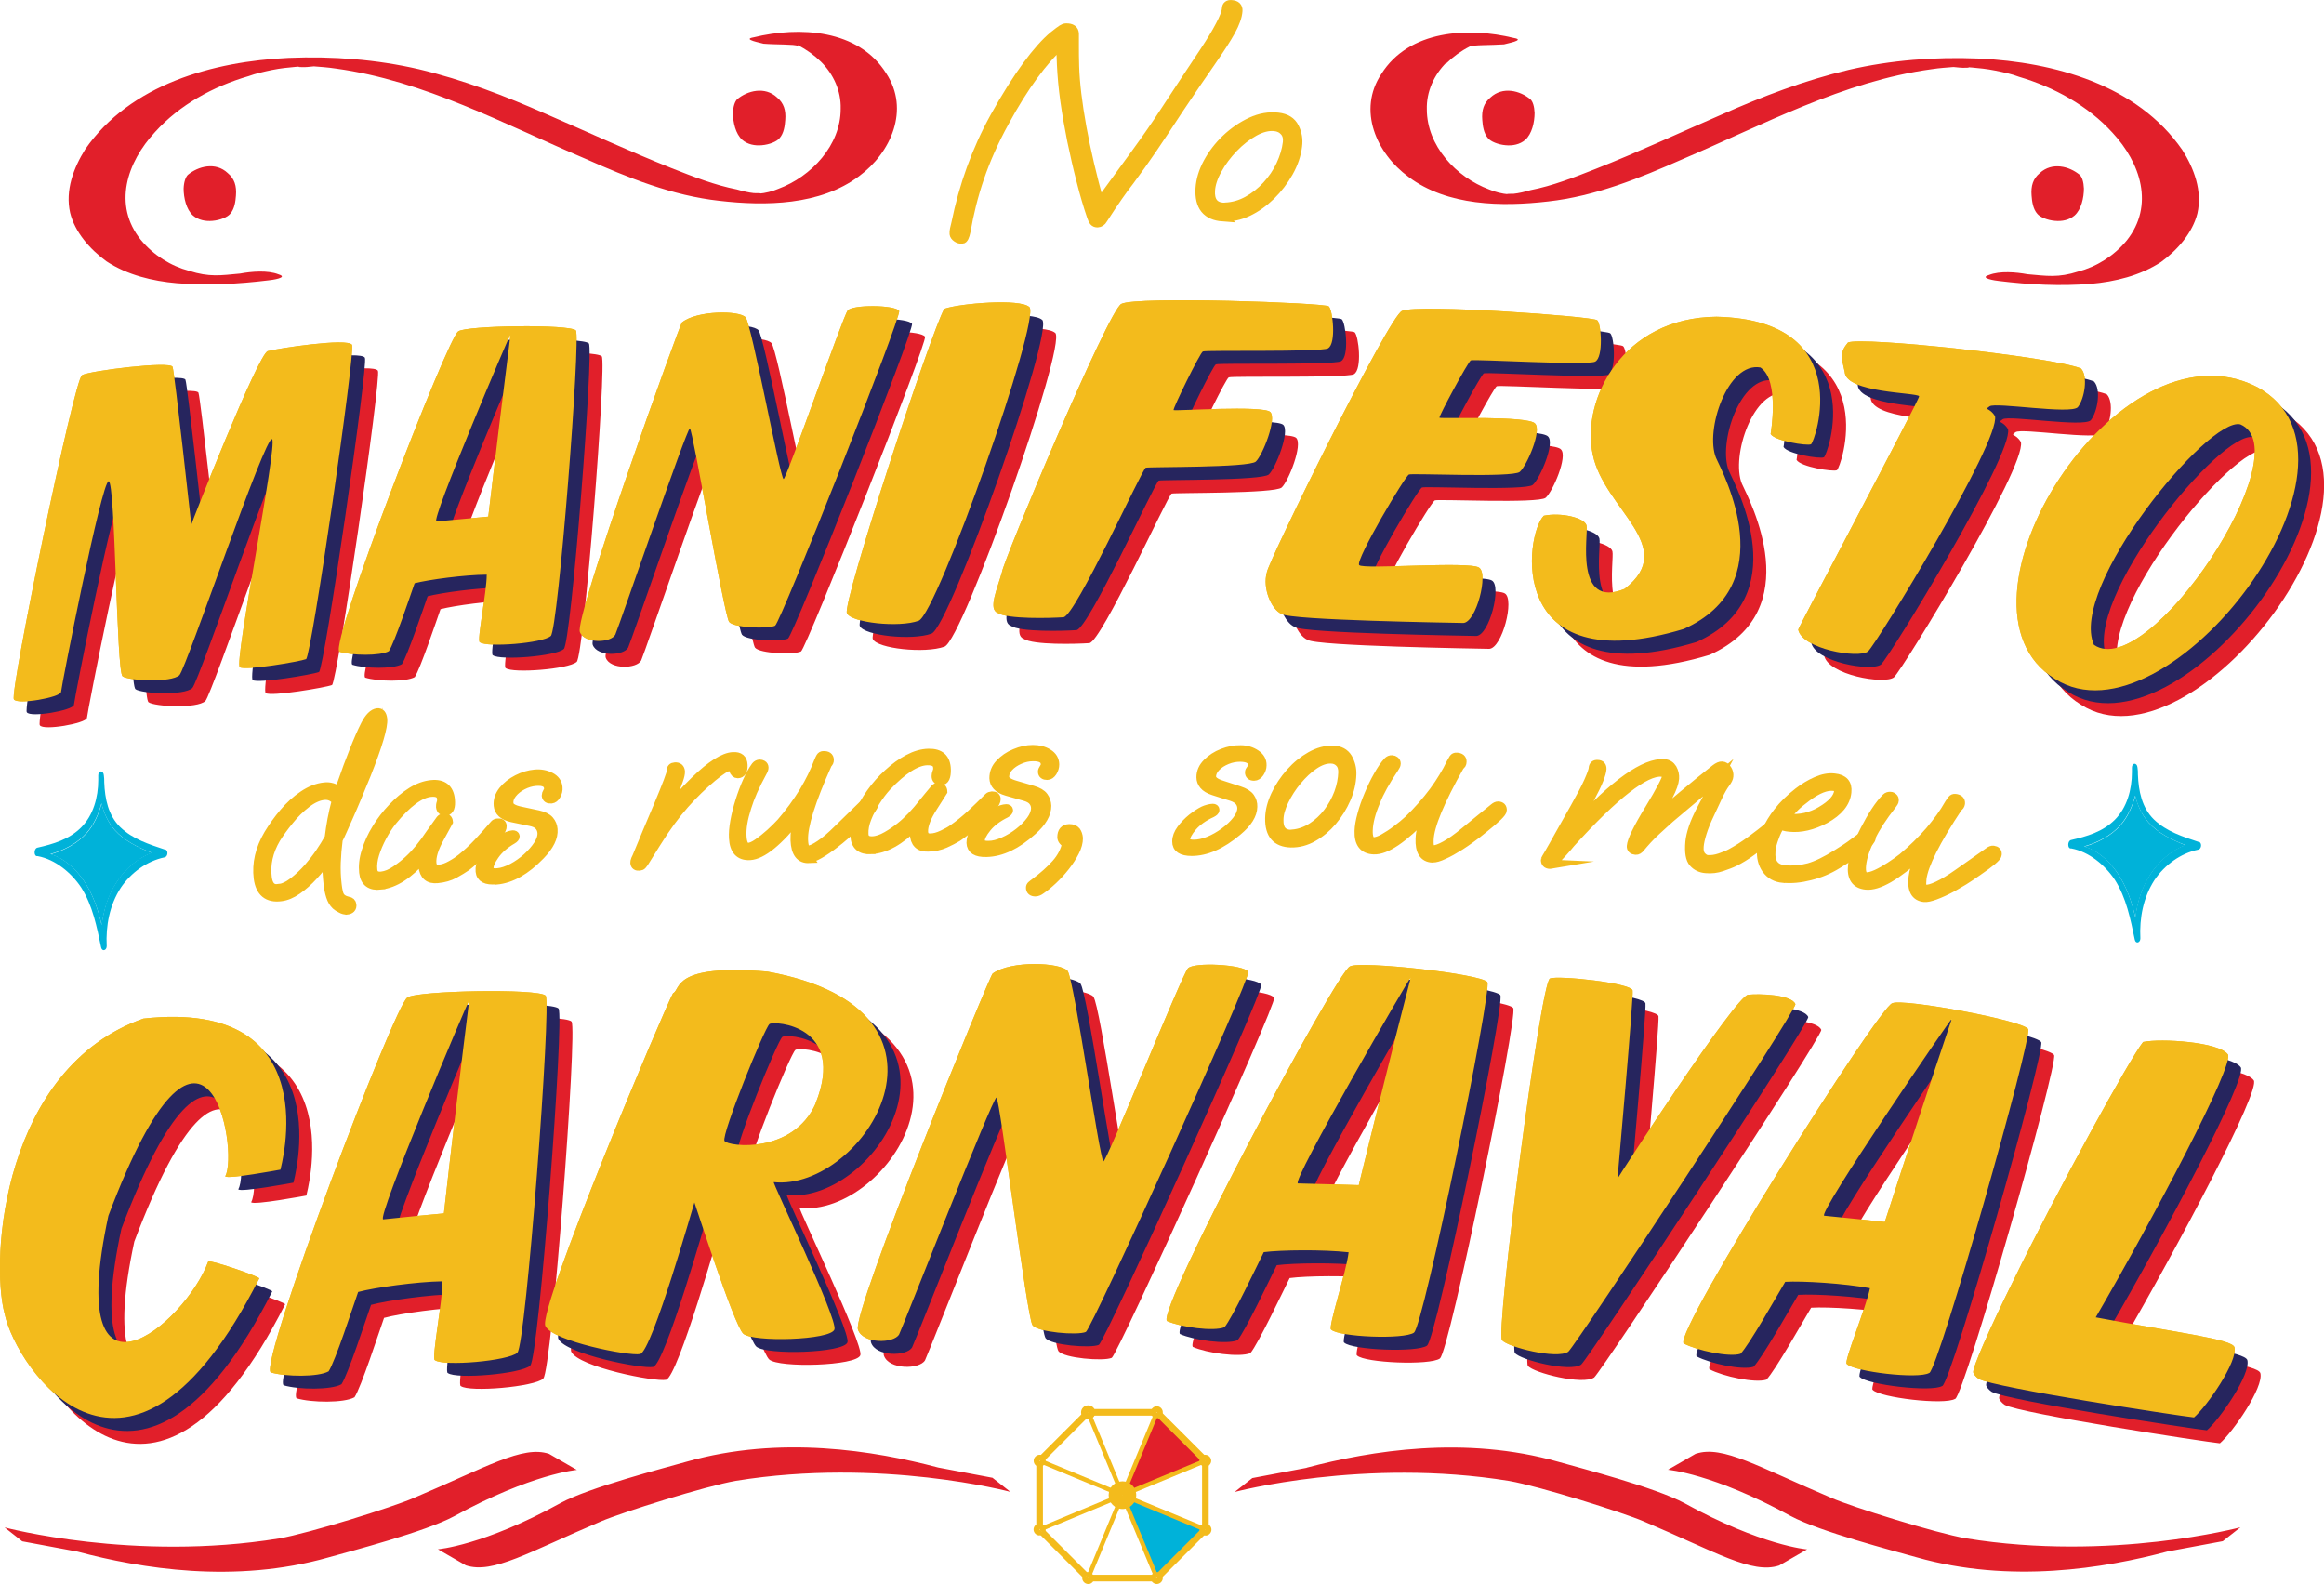 <svg id="Layer_2" data-name="Layer 2" xmlns="http://www.w3.org/2000/svg" viewBox="0 0 178.58 121.72"><defs><style>.cls-1,.cls-2{fill:#f3bb1c}.cls-3{fill:#00b2d9}.cls-4{fill:#e11f2a}.cls-2{stroke:#f3bb1c;stroke-miterlimit:10;stroke-width:.71px}.cls-5{fill:#26255e}</style></defs><g id="Layer_1-2" data-name="Layer 1"><path class="cls-3" d="M168.97 64.69c.25.08.2.55-.05.6-1.36.28-2.59 1.18-3.37 2.34-.86 1.33-1.16 2.92-1.08 4.48 0 .33-.35.45-.43.1-.33-1.58-.65-3.22-1.53-4.6-.75-1.13-1.99-2.16-3.34-2.41h-.03c-.28.03-.28-.58 0-.65 1.23-.28 2.44-.63 3.37-1.56s1.31-2.31 1.31-3.65v-.35c0-.4.4-.4.43 0 .03.18.03.35.03.53.05 1.26.3 2.54 1.23 3.45.96.93 2.24 1.33 3.47 1.74Zm-1.03.25c-1.06-.4-2.09-.91-2.84-1.74-.53-.6-.86-1.33-1.03-2.06-.23.83-.58 1.63-1.16 2.29-.7.78-1.74 1.33-2.77 1.61.35.1.68.25.98.45.63.4 1.16.96 1.58 1.58.7 1.03 1.11 2.21 1.38 3.42.15-1.18.5-2.34 1.16-3.32.65-1.01 1.58-1.81 2.69-2.24Z"/><path class="cls-3" d="M165.1 63.21c.75.83 1.79 1.33 2.84 1.74-1.11.43-2.04 1.23-2.69 2.24-.65.98-1.01 2.14-1.16 3.32-.28-1.21-.68-2.39-1.38-3.42-.43-.63-.96-1.18-1.58-1.58-.3-.2-.63-.35-.98-.45 1.03-.28 2.06-.83 2.77-1.61.58-.65.93-1.46 1.16-2.29.18.73.5 1.46 1.03 2.06Z"/><path class="cls-1" d="M8.33 93.42c-3.48 16.16 5.91 8.34 7.67 3.52-.02-.2 3.94 1.14 3.92 1.3C9.9 118.02 1.27 105.18.36 100.98-.79 96.66.27 82.05 11.02 78.27c14.38-1.58 10.49 11.64 10.53 11.61 0 0-4.12.77-4.24.51 1.08-1.95-1.51-16.74-8.98 3.03ZM39.77 103.94c-.7.65-5.7 1.07-6.35.58-.29-.05.6-4.55.58-6.06-1.98.03-5.22.48-6.48.82-.41 1.16-1.76 5.33-2.27 6.1-.79.45-3.32.42-4.45.08-.88-.78 9.56-28.37 10.51-28.81.71-.53 10.08-.71 10.62-.14.46.64-1.53 26.84-2.17 27.42Zm-3.72-27.05c-.08-.01-7.19 16.86-6.6 16.81.49-.06 4.65-.47 4.66-.46.61-5.45 1.26-10.9 1.94-16.35ZM59.46 90.84c-.18-.08 4.93 10.51 4.66 11.32-.29.83-6.25.99-7 .33-.74-.68-3.74-10.1-3.76-10.09-.02 0-3.25 11.42-4.17 11.65-.86.17-6.69-.98-7.28-2.15-.64-1.21 9.26-24.67 9.81-25.58.61-.26-.13-2.28 7.24-1.66 16.35 2.95 7.4 16.91.49 16.18Zm3.21-6.05c2.4-6-3.18-6.36-3.54-6.1-.38.29-3.71 8.51-3.46 8.98.28.45 5.28 1.03 7.01-2.88ZM82.03 74.61c.52.63 2.45 14.47 2.76 14.63.2.15 6.06-14.4 6.49-14.82.42-.51 4.27-.31 4.64.26.2.48-11.99 27.35-12.48 27.67-.63.28-3.7.03-4.1-.52-.43-.59-2.51-17.42-2.77-17.49-.28-.05-7.14 17.5-7.48 18.2-.42.72-2.8.73-3.16-.37-.52-1.2 10.19-27.39 10.35-27.36 1.4-1.02 5.22-.86 5.77-.19ZM108.66 102.4c-.78.55-5.78.34-6.37-.23-.28-.09 1.17-4.44 1.34-5.94-1.97-.22-5.23-.18-6.52-.01-.55 1.1-2.42 5.06-3.02 5.77-.84.34-3.34 0-4.42-.48-.78-.88 13.07-26.93 14.07-27.25.77-.44 10.08.57 10.55 1.21.37.69-4.92 26.43-5.63 26.92Zm-.25-27.3c-.07-.02-9.27 15.81-8.67 15.84.49 0 4.67.13 4.67.13 1.3-5.33 2.63-10.65 4-15.97ZM119.09 75.19c.69-.25 6.27.35 6.36.92.09.56-1.17 14.48-1.16 14.48-.06-.02 9.13-14.13 10.04-14.15.81-.09 3.32-.03 3.63.72.03.62-16.76 26.06-17.45 26.71-.87.61-4.68-.36-5.09-.89-.52-.5 2.96-27.54 3.68-27.78ZM148.25 105.5c-.82.5-5.8-.09-6.34-.69-.27-.11 1.49-4.34 1.78-5.82-1.95-.37-5.21-.57-6.51-.49-.63 1.05-2.78 4.87-3.44 5.53-.86.28-3.34-.25-4.37-.8-.71-.94 15.02-25.9 16.04-26.14.8-.38 10.02 1.31 10.44 1.99.32.71-6.85 26-7.6 26.43ZM150 78.26c-.07-.03-10.41 15.08-9.82 15.16.49.04 4.65.47 4.65.48 1.69-5.22 3.41-10.43 5.16-15.64ZM168.59 108.92c-1.11-.11-15.33-2.28-16.54-2.96-.22-.15-.4-.37-.42-.49-.08-.33 1.19-3.24 3.05-7 3.48-7.15 9.01-17.18 10-18.4 1.39-.29 5.81 0 6.51.95.55.76-5.82 12.77-10.15 20.21 6.39 1.2 10.48 1.67 10.66 2.3.27 1.08-2.1 4.52-3.12 5.4Z"/><path class="cls-4" d="M10.32 95.41c-3.48 16.16 5.91 8.34 7.67 3.52-.02-.2 3.94 1.14 3.92 1.3-10.02 19.78-18.65 6.94-19.56 2.74-1.15-4.32-.09-18.93 10.66-22.71C27.39 78.68 23.5 91.9 23.54 91.87c0 0-4.12.77-4.24.51 1.08-1.95-1.51-16.74-8.98 3.03ZM41.76 105.93c-.7.65-5.7 1.07-6.35.58-.29-.05.6-4.55.58-6.06-1.98.03-5.22.48-6.48.82-.41 1.16-1.76 5.33-2.27 6.1-.79.45-3.32.42-4.45.08-.88-.78 9.56-28.37 10.51-28.81.71-.53 10.08-.71 10.62-.14.46.64-1.53 26.84-2.17 27.42Zm-3.72-27.05c-.08-.01-7.19 16.86-6.6 16.81.49-.06 4.65-.47 4.66-.46.61-5.45 1.26-10.9 1.94-16.35ZM61.45 92.82c-.18-.08 4.93 10.51 4.66 11.32-.29.83-6.25.99-7 .33-.74-.68-3.74-10.1-3.76-10.09-.02 0-3.25 11.42-4.17 11.65-.86.17-6.69-.98-7.28-2.15-.64-1.21 9.26-24.67 9.81-25.58.61-.26-.13-2.28 7.24-1.66 16.35 2.95 7.4 16.91.49 16.18Zm3.21-6.04c2.4-6-3.18-6.36-3.54-6.1-.38.29-3.71 8.51-3.46 8.98.28.45 5.28 1.03 7.01-2.88ZM84.02 76.6c.52.63 2.45 14.47 2.76 14.63.2.15 6.06-14.4 6.49-14.82.42-.51 4.27-.31 4.64.26.2.48-11.99 27.35-12.48 27.67-.63.28-3.7.03-4.1-.52-.43-.59-2.51-17.42-2.77-17.49-.28-.05-7.14 17.5-7.48 18.2-.42.72-2.8.73-3.16-.37-.52-1.2 10.19-27.39 10.35-27.36 1.4-1.02 5.22-.86 5.77-.19ZM110.65 104.39c-.78.55-5.78.34-6.37-.23-.28-.09 1.17-4.44 1.34-5.94-1.97-.22-5.23-.18-6.52-.01-.55 1.1-2.42 5.06-3.02 5.77-.84.34-3.34 0-4.42-.48-.78-.88 13.07-26.93 14.07-27.25.77-.44 10.08.57 10.55 1.21.37.69-4.92 26.43-5.63 26.92Zm-.25-27.3c-.07-.02-9.27 15.81-8.67 15.84.49 0 4.67.13 4.67.13 1.3-5.33 2.63-10.65 4-15.97ZM121.08 77.17c.69-.25 6.27.35 6.36.92.09.56-1.17 14.48-1.16 14.48-.06-.02 9.13-14.13 10.04-14.15.81-.09 3.32-.03 3.63.72.03.62-16.76 26.06-17.45 26.71-.87.61-4.68-.36-5.09-.89-.52-.5 2.96-27.54 3.68-27.78ZM150.24 107.49c-.82.5-5.8-.09-6.34-.69-.27-.11 1.49-4.34 1.78-5.82-1.95-.37-5.21-.57-6.51-.49-.63 1.05-2.78 4.87-3.44 5.53-.86.28-3.34-.25-4.37-.8-.71-.94 15.02-25.9 16.04-26.14.8-.38 10.02 1.31 10.44 1.99.32.71-6.85 26-7.6 26.43Zm1.75-27.24c-.07-.03-10.41 15.08-9.82 15.16.49.04 4.65.47 4.65.48 1.69-5.22 3.41-10.43 5.16-15.64ZM170.58 110.91c-1.11-.11-15.33-2.28-16.54-2.96-.22-.15-.4-.37-.42-.49-.08-.33 1.19-3.24 3.05-7 3.48-7.15 9.01-17.18 10-18.4 1.39-.29 5.81 0 6.51.95.55.76-5.82 12.77-10.15 20.21 6.39 1.2 10.48 1.67 10.66 2.3.27 1.08-2.1 4.52-3.12 5.4Z"/><path class="cls-5" d="M9.33 94.42c-3.48 16.16 5.91 8.34 7.67 3.52-.02-.2 3.94 1.14 3.92 1.3-10.02 19.78-18.65 6.94-19.56 2.74-1.15-4.32-.09-18.93 10.66-22.71 14.38-1.58 10.49 11.64 10.53 11.61 0 0-4.12.77-4.24.51 1.08-1.95-1.51-16.74-8.98 3.03ZM40.76 104.93c-.7.65-5.7 1.07-6.35.58-.29-.05.6-4.55.58-6.06-1.98.03-5.22.48-6.48.82-.41 1.16-1.76 5.33-2.27 6.1-.79.45-3.32.42-4.45.08-.88-.78 9.56-28.37 10.51-28.81.71-.53 10.08-.71 10.62-.14.46.64-1.53 26.84-2.17 27.42Zm-3.71-27.04c-.08-.01-7.19 16.86-6.6 16.81.49-.06 4.65-.47 4.66-.46.61-5.45 1.26-10.9 1.94-16.35ZM60.46 91.83c-.18-.08 4.93 10.51 4.66 11.32-.29.83-6.25.99-7 .33-.74-.68-3.74-10.1-3.76-10.09-.02 0-3.25 11.42-4.17 11.65-.86.17-6.69-.98-7.28-2.15-.64-1.21 9.26-24.67 9.81-25.58.61-.26-.13-2.28 7.24-1.66 16.35 2.95 7.4 16.91.49 16.18Zm3.2-6.05c2.4-6-3.18-6.36-3.54-6.1-.38.29-3.71 8.51-3.46 8.98.28.45 5.28 1.03 7.01-2.88ZM83.03 75.6c.52.63 2.45 14.47 2.76 14.63.2.15 6.06-14.4 6.49-14.82.42-.51 4.27-.31 4.64.26.2.48-11.99 27.35-12.48 27.67-.63.28-3.7.03-4.1-.52-.43-.59-2.51-17.42-2.77-17.49-.28-.05-7.14 17.5-7.48 18.2-.42.72-2.8.73-3.16-.37-.52-1.2 10.19-27.39 10.35-27.36 1.4-1.02 5.22-.86 5.77-.19ZM109.66 103.4c-.78.55-5.78.34-6.37-.23-.28-.09 1.17-4.44 1.34-5.94-1.97-.22-5.23-.18-6.52-.01-.55 1.1-2.42 5.06-3.02 5.77-.84.34-3.34 0-4.42-.48-.78-.88 13.07-26.93 14.07-27.25.77-.44 10.08.57 10.55 1.21.37.69-4.92 26.43-5.63 26.92Zm-.25-27.3c-.07-.02-9.27 15.81-8.67 15.84.49 0 4.67.13 4.67.13 1.3-5.33 2.63-10.65 4-15.97ZM120.08 76.18c.69-.25 6.27.35 6.36.92.09.56-1.17 14.48-1.16 14.48-.06-.02 9.13-14.13 10.04-14.15.81-.09 3.32-.03 3.63.72.03.62-16.76 26.06-17.45 26.71-.87.61-4.68-.36-5.09-.89-.52-.5 2.96-27.54 3.68-27.78ZM149.25 106.5c-.82.5-5.8-.09-6.34-.69-.27-.11 1.49-4.34 1.78-5.82-1.95-.37-5.21-.57-6.51-.49-.63 1.05-2.78 4.87-3.44 5.53-.86.28-3.34-.25-4.37-.8-.71-.94 15.02-25.9 16.04-26.14.8-.38 10.02 1.31 10.44 1.99.32.71-6.85 26-7.6 26.43ZM151 79.25c-.07-.03-10.41 15.08-9.82 15.16.49.04 4.65.47 4.65.48 1.69-5.22 3.41-10.43 5.16-15.64ZM169.58 109.91c-1.11-.11-15.33-2.28-16.54-2.96-.22-.15-.4-.37-.42-.49-.08-.33 1.19-3.24 3.05-7 3.48-7.15 9.01-17.18 10-18.4 1.39-.29 5.81 0 6.51.95.55.76-5.82 12.77-10.15 20.21 6.39 1.2 10.48 1.67 10.66 2.3.27 1.08-2.1 4.52-3.12 5.4Z"/><path class="cls-1" d="M8.33 93.42c-3.48 16.16 5.91 8.34 7.67 3.52-.02-.2 3.94 1.14 3.92 1.3C9.9 118.02 1.27 105.18.36 100.98-.79 96.66.27 82.05 11.02 78.27c14.38-1.58 10.49 11.64 10.53 11.61 0 0-4.12.77-4.24.51 1.08-1.95-1.51-16.74-8.98 3.03ZM39.77 103.94c-.7.65-5.7 1.07-6.35.58-.29-.05.6-4.55.58-6.06-1.98.03-5.22.48-6.48.82-.41 1.16-1.76 5.33-2.27 6.1-.79.45-3.32.42-4.45.08-.88-.78 9.56-28.37 10.51-28.81.71-.53 10.08-.71 10.62-.14.46.64-1.53 26.84-2.17 27.42Zm-3.72-27.05c-.08-.01-7.19 16.86-6.6 16.81.49-.06 4.65-.47 4.66-.46.61-5.45 1.26-10.9 1.94-16.35ZM59.46 90.84c-.18-.08 4.93 10.51 4.66 11.32-.29.83-6.25.99-7 .33-.74-.68-3.74-10.1-3.76-10.09-.02 0-3.25 11.42-4.17 11.65-.86.17-6.69-.98-7.28-2.15-.64-1.21 9.26-24.67 9.81-25.58.61-.26-.13-2.28 7.24-1.66 16.35 2.95 7.4 16.91.49 16.18Zm3.21-6.05c2.4-6-3.18-6.36-3.54-6.1-.38.29-3.71 8.51-3.46 8.98.28.45 5.28 1.03 7.01-2.88ZM82.03 74.61c.52.63 2.45 14.47 2.76 14.63.2.15 6.06-14.4 6.49-14.82.42-.51 4.27-.31 4.64.26.2.48-11.99 27.35-12.48 27.67-.63.28-3.7.03-4.1-.52-.43-.59-2.51-17.42-2.77-17.49-.28-.05-7.14 17.5-7.48 18.2-.42.72-2.8.73-3.16-.37-.52-1.2 10.19-27.39 10.35-27.36 1.4-1.02 5.22-.86 5.77-.19ZM108.66 102.4c-.78.55-5.78.34-6.37-.23-.28-.09 1.17-4.44 1.34-5.94-1.97-.22-5.23-.18-6.52-.01-.55 1.1-2.42 5.06-3.02 5.77-.84.34-3.34 0-4.42-.48-.78-.88 13.07-26.93 14.07-27.25.77-.44 10.08.57 10.55 1.21.37.69-4.92 26.43-5.63 26.92Zm-.25-27.3c-.07-.02-9.27 15.81-8.67 15.84.49 0 4.67.13 4.67.13 1.3-5.33 2.63-10.65 4-15.97ZM119.09 75.19c.69-.25 6.27.35 6.36.92.09.56-1.17 14.48-1.16 14.48-.06-.02 9.13-14.13 10.04-14.15.81-.09 3.32-.03 3.63.72.03.62-16.76 26.06-17.45 26.71-.87.61-4.68-.36-5.09-.89-.52-.5 2.96-27.54 3.68-27.78ZM148.25 105.5c-.82.5-5.8-.09-6.34-.69-.27-.11 1.49-4.34 1.78-5.82-1.95-.37-5.21-.57-6.51-.49-.63 1.05-2.78 4.87-3.44 5.53-.86.28-3.34-.25-4.37-.8-.71-.94 15.02-25.9 16.04-26.14.8-.38 10.02 1.31 10.44 1.99.32.71-6.85 26-7.6 26.43ZM150 78.26c-.07-.03-10.41 15.08-9.82 15.16.49.04 4.65.47 4.65.48 1.69-5.22 3.41-10.43 5.16-15.64ZM168.59 108.92c-1.11-.11-15.33-2.28-16.54-2.96-.22-.15-.4-.37-.42-.49-.08-.33 1.19-3.24 3.05-7 3.48-7.15 9.01-17.18 10-18.4 1.39-.29 5.81 0 6.51.95.55.76-5.82 12.77-10.15 20.21 6.39 1.2 10.48 1.67 10.66 2.3.27 1.08-2.1 4.52-3.12 5.4ZM6.3 28.83c.53-.33 6.8-1.11 6.96-.64.17.46 1.43 12.13 1.44 12.13-.04 0 5.14-13.16 5.88-13.34.66-.19 6.16-1.04 6.47-.48.27.54-3.12 23.92-3.53 24.15-.49.19-4.67.9-5.09.62-.46-.32 2.91-17.1 2.48-17.52-.51-.4-6.56 17.49-7.12 18.13-.64.6-3.91.43-4.37.09-.48-.38-.55-14.96-1.07-14.99-.54 0-3.63 15.74-3.66 16.2-.08.42-3.37 1-3.62.56-.35-.48 4.63-24.59 5.23-24.9ZM42.31 48.88c-.61.55-4.89.89-5.44.47-.25-.05.54-3.9.53-5.19-1.69.01-4.46.38-5.54.66-.35.99-1.54 4.55-1.98 5.22-.68.38-2.85.34-3.81.04-.72-.67 8.36-24.25 9.15-24.62.6-.45 8.57-.56 9.03-.07.39.55-1.36 23-1.93 23.49Zm-3.08-23.19c-.05 0-6.19 14.41-5.69 14.38.41-.04 3.98-.37 3.98-.37.55-4.67 1.12-9.34 1.71-14.01ZM57.29 24.39c.47.52 2.64 12.3 2.92 12.42.18.12 4.59-12.57 4.93-12.95.34-.46 3.62-.44 3.95.03.21.41-9.09 23.9-9.53 24.19-.53.26-3.16.17-3.53-.29-.39-.49-2.8-14.82-3.02-14.87-.23-.03-5.45 15.24-5.73 15.85-.33.64-2.37.72-2.72-.2-.47-1.01 7.73-23.82 7.85-23.8 1.15-.92 4.4-.93 4.89-.38ZM79.1 23.59c.88.96-7.07 23.54-8.51 24.11-1.52.55-5.18.15-5.51-.58-.38-.75 6.45-21.59 7.48-23.39 1.16-.41 5.85-.81 6.54-.13ZM102.05 26.77c-.68.3-9.37.12-9.62.24-.22.1-2.32 4.39-2.25 4.5.1.09 6.88-.38 7.43.15.52.52-.58 3.31-1.11 3.81-.53.48-8.22.39-8.46.47-.27.09-5.4 11.38-6.32 11.49-.99.07-4.32.16-5.05-.33-.76-.29-.04-1.83.32-3.13.07-.8 8.2-20.2 9.18-20.62 1.17-.6 15.62-.08 15.93.19.31.25.6 2.87-.05 3.22ZM122.57 27.79c-.62.31-9.34-.21-9.55-.1-.22.12-2.48 4.31-2.41 4.41.1.09 6.85-.17 7.35.45.53.54-.63 3.23-1.18 3.71-.58.46-8.26.09-8.51.2-.26.05-4.14 6.58-3.83 6.96.26.36 8.4-.31 9.2.19.77.44-.2 4.2-1.19 4.26-.96-.02-13.29-.21-13.96-.69-.78-.32-1.5-1.96-1.14-3.21.13-.87 9.39-19.73 10.39-20.08 1.19-.55 14.69.42 14.99.72.31.22.5 2.85-.16 3.18ZM135.28 28.24c-2.53-.45-4.28 4.83-3.42 6.94.6 1.31 5.11 9.73-2.47 13.15-13.74 4.16-12.21-7.28-10.76-8.7 1.33-.27 3.11.15 3.28.74.17.66-.99 6.49 2.93 4.88 4.19-3.25-1.58-6.1-2.45-10.32-.91-4.23 2.3-10.53 9.51-10.59 10.91.25 7.54 9.68 7.26 9.8-.29.14-2.79-.25-3.1-.79 0 0 .71-4.09-.77-5.1Z"/><path class="cls-1" d="M147.47 30.45c-.15-.3-5.62-.23-5.72-1.87-.25-1.11-.39-1.5.25-2.26 1.08-.47 15.61 1.09 17.9 1.99.57.59.28 2.33-.24 2.98-.54.57-6.33-.4-6.77-.07-.46.32 0 .07.41.76.42 1.91-9.09 17.48-9.76 18.08-.74.57-5.08-.19-5.36-1.68-.07-.02 9.33-17.7 9.29-17.93Z"/><path class="cls-1" d="M157.91 52.17c-9.12-5.59 4.82-27.95 15.54-22.42 10.19 5.52-6.87 27.98-15.54 22.42Zm14.24-19.56c-2.47-.6-13.22 12.53-11.25 16.94 4.19 2.93 16-14.92 11.25-16.94Z"/><path class="cls-4" d="M8.29 30.82c.53-.33 6.8-1.11 6.96-.64.17.46 1.43 12.13 1.44 12.13-.04 0 5.14-13.16 5.88-13.34.66-.19 6.16-1.04 6.47-.48.27.54-3.12 23.92-3.53 24.15-.49.19-4.67.9-5.09.62-.46-.32 2.91-17.1 2.48-17.52-.51-.4-6.56 17.49-7.12 18.13-.64.6-3.91.43-4.37.09-.48-.38-.55-14.96-1.07-14.99-.54 0-3.63 15.74-3.66 16.2-.08.42-3.37 1-3.62.56-.35-.48 4.63-24.59 5.23-24.9ZM44.3 50.87c-.61.55-4.89.89-5.44.47-.25-.05.54-3.9.53-5.19-1.69.01-4.46.38-5.54.66-.35.99-1.54 4.55-1.98 5.22-.68.38-2.85.34-3.81.04-.72-.67 8.36-24.25 9.15-24.62.6-.45 8.57-.56 9.03-.07.39.55-1.36 23-1.93 23.49Zm-3.08-23.2c-.05 0-6.19 14.41-5.69 14.38.41-.04 3.98-.37 3.98-.37.55-4.67 1.12-9.34 1.71-14.01ZM59.28 26.37c.47.52 2.64 12.3 2.92 12.42.18.12 4.59-12.57 4.93-12.95.34-.46 3.62-.44 3.95.03.21.41-9.09 23.9-9.53 24.19-.53.26-3.16.17-3.53-.29-.39-.49-2.8-14.82-3.02-14.87-.23-.03-5.45 15.24-5.73 15.85-.33.64-2.37.72-2.72-.2-.47-1.01 7.73-23.82 7.85-23.8 1.15-.92 4.4-.93 4.89-.38ZM81.09 25.58c.88.96-7.07 23.54-8.51 24.11-1.52.55-5.18.15-5.51-.58-.38-.75 6.45-21.59 7.48-23.39 1.16-.41 5.85-.81 6.54-.13ZM104.04 28.76c-.68.3-9.37.12-9.62.24-.22.1-2.32 4.39-2.25 4.5.1.09 6.88-.38 7.43.15.52.52-.58 3.31-1.11 3.81-.53.48-8.22.39-8.46.47-.27.09-5.4 11.38-6.32 11.49-.99.07-4.32.16-5.05-.33-.76-.29-.04-1.83.32-3.13.07-.8 8.2-20.2 9.18-20.62 1.17-.6 15.62-.08 15.93.19.31.25.6 2.87-.05 3.22ZM124.56 29.78c-.62.31-9.34-.21-9.55-.1-.22.12-2.48 4.31-2.41 4.41.1.09 6.85-.17 7.35.45.53.54-.63 3.23-1.18 3.71-.58.46-8.26.09-8.51.2-.26.05-4.14 6.58-3.83 6.96.26.36 8.4-.31 9.2.19.77.44-.2 4.2-1.19 4.26-.96-.02-13.29-.21-13.96-.69-.78-.32-1.5-1.96-1.14-3.21.13-.87 9.39-19.73 10.39-20.08 1.19-.55 14.69.42 14.99.72.31.22.5 2.85-.16 3.18ZM137.27 30.23c-2.53-.45-4.28 4.83-3.42 6.94.6 1.31 5.11 9.73-2.47 13.15-13.74 4.16-12.21-7.28-10.76-8.7 1.33-.27 3.11.15 3.28.74.17.66-.99 6.49 2.93 4.88 4.19-3.25-1.58-6.1-2.45-10.32-.91-4.23 2.3-10.53 9.51-10.59 10.91.25 7.54 9.68 7.26 9.8-.29.14-2.79-.25-3.1-.79 0 0 .71-4.09-.77-5.1Z"/><path class="cls-4" d="M149.46 32.44c-.15-.3-5.62-.23-5.72-1.87-.25-1.11-.39-1.5.25-2.26 1.08-.47 15.61 1.09 17.9 1.99.57.59.28 2.33-.24 2.98-.54.57-6.33-.4-6.77-.07-.46.32 0 .07.41.76.42 1.91-9.09 17.48-9.76 18.08-.74.57-5.08-.19-5.36-1.68-.07-.02 9.33-17.7 9.29-17.93Z"/><path class="cls-4" d="M159.9 54.15c-9.12-5.59 4.82-27.95 15.54-22.42 10.19 5.52-6.87 27.98-15.54 22.42Zm14.24-19.55c-2.47-.6-13.22 12.53-11.25 16.94 4.19 2.93 16-14.92 11.25-16.94Z"/><path class="cls-5" d="M7.29 29.82c.53-.33 6.8-1.11 6.96-.64.17.46 1.43 12.13 1.44 12.13-.04 0 5.14-13.16 5.88-13.34.66-.19 6.16-1.04 6.47-.48.27.54-3.12 23.92-3.53 24.15-.49.19-4.67.9-5.09.62-.46-.32 2.91-17.1 2.48-17.52-.51-.4-6.56 17.49-7.12 18.13-.64.6-3.91.43-4.37.09-.48-.38-.55-14.96-1.07-14.99-.54 0-3.63 15.74-3.66 16.2-.08.42-3.37 1-3.62.56-.35-.48 4.63-24.59 5.23-24.9ZM43.31 49.88c-.61.55-4.89.89-5.44.47-.25-.05.54-3.9.53-5.19-1.69.01-4.46.38-5.54.66-.35.99-1.54 4.55-1.98 5.22-.68.38-2.85.34-3.81.04-.72-.67 8.36-24.25 9.15-24.62.6-.45 8.57-.56 9.03-.07.39.55-1.36 23-1.93 23.49Zm-3.08-23.2c-.05 0-6.19 14.41-5.69 14.38.41-.04 3.98-.37 3.98-.37.55-4.67 1.12-9.34 1.71-14.01ZM58.28 25.38c.47.52 2.64 12.3 2.92 12.42.18.12 4.59-12.57 4.93-12.95.34-.46 3.62-.44 3.95.03.21.41-9.09 23.9-9.53 24.19-.53.26-3.16.17-3.53-.29-.39-.49-2.8-14.82-3.02-14.87-.23-.03-5.45 15.24-5.73 15.85-.33.64-2.37.72-2.72-.2-.47-1.01 7.73-23.82 7.85-23.8 1.15-.92 4.4-.93 4.89-.38ZM80.09 24.58c.88.96-7.07 23.54-8.51 24.11-1.52.55-5.18.15-5.51-.58-.38-.75 6.45-21.59 7.48-23.39 1.16-.41 5.85-.81 6.54-.13ZM103.05 27.76c-.68.3-9.37.12-9.62.24-.22.1-2.32 4.39-2.25 4.5.1.09 6.88-.38 7.43.15.52.52-.58 3.31-1.11 3.81-.53.48-8.22.39-8.46.47-.27.09-5.4 11.38-6.32 11.49-.99.07-4.32.16-5.05-.33-.76-.29-.04-1.83.32-3.13.07-.8 8.2-20.2 9.18-20.62 1.17-.6 15.62-.08 15.93.19.31.25.6 2.87-.05 3.22ZM123.57 28.79c-.62.31-9.34-.21-9.55-.1-.22.12-2.48 4.31-2.41 4.41.1.09 6.85-.17 7.35.45.53.54-.63 3.23-1.18 3.71-.58.46-8.26.09-8.51.2-.26.05-4.14 6.58-3.83 6.96.26.36 8.4-.31 9.2.19.77.44-.2 4.2-1.19 4.26-.96-.02-13.29-.21-13.96-.69-.78-.32-1.5-1.96-1.14-3.21.13-.87 9.39-19.73 10.39-20.08 1.19-.55 14.69.42 14.99.72.31.22.5 2.85-.16 3.18ZM136.27 29.24c-2.53-.45-4.28 4.83-3.42 6.94.6 1.31 5.11 9.73-2.47 13.15-13.74 4.16-12.21-7.28-10.76-8.7 1.33-.27 3.11.15 3.28.74.17.66-.99 6.49 2.93 4.88 4.19-3.25-1.58-6.1-2.45-10.32-.91-4.23 2.3-10.53 9.51-10.59 10.91.25 7.54 9.68 7.26 9.8-.29.14-2.79-.25-3.1-.79 0 0 .71-4.09-.77-5.1Z"/><path class="cls-5" d="M148.47 31.45c-.15-.3-5.62-.23-5.72-1.87-.25-1.11-.39-1.5.25-2.26 1.08-.47 15.61 1.09 17.9 1.99.57.59.28 2.33-.24 2.98-.54.57-6.33-.4-6.77-.07-.46.32 0 .07.41.76.42 1.91-9.09 17.48-9.76 18.08-.74.57-5.08-.19-5.36-1.68-.07-.02 9.33-17.7 9.29-17.93Z"/><path class="cls-5" d="M158.9 53.16c-9.12-5.59 4.82-27.95 15.54-22.42 10.19 5.52-6.87 27.98-15.54 22.42Zm14.25-19.56c-2.47-.6-13.22 12.53-11.25 16.94 4.19 2.93 16-14.92 11.25-16.94Z"/><path class="cls-1" d="M6.3 28.83c.53-.33 6.8-1.11 6.96-.64.17.46 1.43 12.13 1.44 12.13-.04 0 5.14-13.16 5.88-13.34.66-.19 6.16-1.04 6.47-.48.27.54-3.12 23.92-3.53 24.15-.49.19-4.67.9-5.09.62-.46-.32 2.91-17.1 2.48-17.52-.51-.4-6.56 17.49-7.12 18.13-.64.6-3.91.43-4.37.09-.48-.38-.55-14.96-1.07-14.99-.54 0-3.63 15.74-3.66 16.2-.08.42-3.37 1-3.62.56-.35-.48 4.63-24.59 5.23-24.9ZM42.31 48.88c-.61.55-4.89.89-5.44.47-.25-.05.54-3.9.53-5.19-1.69.01-4.46.38-5.54.66-.35.99-1.54 4.55-1.98 5.22-.68.38-2.85.34-3.81.04-.72-.67 8.36-24.25 9.15-24.62.6-.45 8.57-.56 9.03-.07.39.55-1.36 23-1.93 23.49Zm-3.08-23.19c-.05 0-6.19 14.41-5.69 14.38.41-.04 3.98-.37 3.98-.37.55-4.67 1.12-9.34 1.71-14.01ZM57.29 24.39c.47.52 2.64 12.3 2.92 12.42.18.12 4.59-12.57 4.93-12.95.34-.46 3.62-.44 3.95.03.21.41-9.09 23.9-9.53 24.19-.53.26-3.16.17-3.53-.29-.39-.49-2.8-14.82-3.02-14.87-.23-.03-5.45 15.24-5.73 15.85-.33.64-2.37.72-2.72-.2-.47-1.01 7.73-23.82 7.85-23.8 1.15-.92 4.4-.93 4.89-.38ZM79.1 23.59c.88.96-7.07 23.54-8.51 24.11-1.52.55-5.18.15-5.51-.58-.38-.75 6.45-21.59 7.48-23.39 1.16-.41 5.85-.81 6.54-.13ZM102.05 26.77c-.68.3-9.37.12-9.62.24-.22.1-2.32 4.39-2.25 4.5.1.09 6.88-.38 7.43.15.52.52-.58 3.31-1.11 3.81-.53.48-8.22.39-8.46.47-.27.09-5.4 11.38-6.32 11.49-.99.07-4.32.16-5.05-.33-.76-.29-.04-1.83.32-3.13.07-.8 8.2-20.2 9.18-20.62 1.17-.6 15.62-.08 15.93.19.31.25.6 2.87-.05 3.22ZM122.57 27.79c-.62.31-9.34-.21-9.55-.1-.22.12-2.48 4.31-2.41 4.41.1.09 6.85-.17 7.35.45.53.54-.63 3.23-1.18 3.71-.58.46-8.26.09-8.51.2-.26.05-4.14 6.58-3.83 6.96.26.36 8.4-.31 9.2.19.77.44-.2 4.2-1.19 4.26-.96-.02-13.29-.21-13.96-.69-.78-.32-1.5-1.96-1.14-3.21.13-.87 9.39-19.73 10.39-20.08 1.19-.55 14.69.42 14.99.72.31.22.5 2.85-.16 3.18ZM135.28 28.24c-2.53-.45-4.28 4.83-3.42 6.94.6 1.31 5.11 9.73-2.47 13.15-13.74 4.16-12.21-7.28-10.76-8.7 1.33-.27 3.11.15 3.28.74.17.66-.99 6.49 2.93 4.88 4.19-3.25-1.58-6.1-2.45-10.32-.91-4.23 2.3-10.53 9.51-10.59 10.91.25 7.54 9.68 7.26 9.8-.29.14-2.79-.25-3.1-.79 0 0 .71-4.09-.77-5.1Z"/><path class="cls-1" d="M147.47 30.45c-.15-.3-5.62-.23-5.72-1.87-.25-1.11-.39-1.5.25-2.26 1.08-.47 15.61 1.09 17.9 1.99.57.59.28 2.33-.24 2.98-.54.57-6.33-.4-6.77-.07-.46.32 0 .07.41.76.42 1.91-9.09 17.48-9.76 18.08-.74.57-5.08-.19-5.36-1.68-.07-.02 9.33-17.7 9.29-17.93Z"/><path class="cls-1" d="M157.91 52.17c-9.12-5.59 4.82-27.95 15.54-22.42 10.19 5.52-6.87 27.98-15.54 22.42Zm14.24-19.56c-2.47-.6-13.22 12.53-11.25 16.94 4.19 2.93 16-14.92 11.25-16.94Z"/><path class="cls-2" d="M26.62 69.92c-.11.01-.25-.02-.41-.11-.17-.08-.3-.17-.39-.25-.19-.18-.32-.41-.41-.69-.09-.28-.15-.58-.19-.92-.03-.28-.06-.59-.08-.92-.02-.33-.02-.69 0-1.07-.31.45-.66.89-1.06 1.32-.4.44-.81.8-1.24 1.1-.43.3-.84.47-1.25.52-1.02.13-1.6-.35-1.74-1.42-.14-1.12.12-2.24.79-3.38.34-.56.73-1.11 1.18-1.64.45-.53.94-.98 1.48-1.34.53-.36 1.07-.58 1.63-.64.41-.05.8.07 1.15.34.02-.06.05-.15.08-.28.04-.13.09-.29.17-.49.25-.74.54-1.51.86-2.32.32-.81.61-1.48.88-2.01.3-.59.62-.91.94-.94.22-.02.35.13.39.47.06.58-.36 2-1.25 4.25-.06.13-.15.36-.29.7-.14.34-.3.72-.48 1.16-.18.44-.37.87-.56 1.3-.19.43-.36.82-.51 1.15-.15.34-.26.57-.33.7-.08.62-.13 1.21-.15 1.77-.02.56 0 1.12.07 1.7.02.22.06.41.1.59.04.18.11.32.2.42.08.07.16.13.25.17.09.04.19.07.3.1.17.02.26.11.28.26.03.24-.1.38-.39.41Zm-5.27-1.61c.4-.05.8-.23 1.21-.55.41-.32.79-.68 1.15-1.09.32-.37.61-.74.87-1.12.26-.38.5-.77.72-1.16.06-.48.13-.96.22-1.44.09-.47.2-.95.33-1.43-.26-.31-.59-.45-.99-.4-.41.05-.86.25-1.32.61-.47.36-.91.79-1.31 1.29-.41.5-.75.97-1.03 1.42-.58.99-.8 1.99-.67 2.99.08.63.36.92.83.86Zm5.28-6.95c.43-.94.8-1.81 1.12-2.61.32-.81.57-1.56.75-2.26-.48.76-.87 1.55-1.16 2.38-.29.82-.53 1.66-.71 2.5ZM29.26 68.01c-.79.09-1.23-.24-1.31-.98-.05-.49 0-1.02.19-1.61.18-.59.44-1.17.8-1.75.35-.58.76-1.11 1.23-1.6.46-.49.95-.9 1.46-1.22.51-.32 1.02-.5 1.52-.55.88-.09 1.37.3 1.45 1.15.05.55-.06.84-.33.87-.25.02-.38-.08-.41-.31 0-.09 0-.19.04-.3.04-.11.05-.22.04-.34-.04-.38-.32-.54-.84-.49-.84.08-1.84.82-2.97 2.21-.27.34-.53.74-.77 1.19-.24.45-.43.9-.57 1.34-.14.44-.19.86-.15 1.23.04.36.26.52.67.48.36-.04.72-.19 1.1-.45.38-.26.71-.52.99-.78.56-.51 1.11-1.18 1.66-2.01.09-.12.19-.27.33-.46.13-.19.29-.4.46-.64.06-.07.14-.12.24-.13.22-.02.34.08.36.29-.22.41-.45.82-.67 1.23-.45.81-.64 1.46-.6 1.94.03.35.22.51.57.48.29-.03.59-.13.92-.32.33-.18.59-.36.8-.53.41-.33.84-.72 1.28-1.19.44-.47.86-.94 1.26-1.41.05-.06.13-.09.24-.1.21-.02.32.05.33.22.01.15-.07.33-.24.53-.5.59-.95 1.1-1.35 1.52-.4.43-.79.78-1.16 1.06-.25.17-.55.36-.92.56-.37.2-.79.32-1.29.37-.67.07-1.04-.25-1.11-.95-.03-.27-.02-.5.03-.68-1.13 1.3-2.21 2.01-3.28 2.12Z"/><path class="cls-2" d="M38.12 67.6c-.76.07-1.17-.14-1.22-.64-.03-.31.05-.63.25-.96.2-.33.44-.64.73-.93.29-.29.57-.51.83-.67.08-.05.19-.1.33-.15.14-.05.26-.08.36-.09.11 0 .17.03.18.11 0 .07-.06.15-.21.24-.6.35-1.06.75-1.37 1.2-.31.44-.45.79-.43 1.05.02.24.25.35.67.31.35-.03.73-.16 1.13-.37.4-.21.78-.48 1.13-.79.35-.32.64-.65.86-.99.22-.35.32-.67.29-.96-.02-.2-.1-.38-.24-.53-.14-.15-.36-.25-.66-.31-.47-.1-.93-.19-1.4-.29-.35-.08-.61-.2-.78-.36-.17-.16-.26-.35-.28-.57-.04-.41.09-.78.37-1.14.28-.35.65-.64 1.1-.87.45-.23.9-.36 1.35-.4.44-.04.84.04 1.19.22s.54.45.57.8c.02.2-.03.4-.13.58-.1.19-.23.28-.38.3-.23.02-.36-.07-.38-.26 0-.07.03-.16.09-.26.07-.11.1-.21.09-.3-.03-.41-.37-.58-1-.53-.35.03-.68.13-1.01.3-.33.17-.59.38-.79.63-.2.25-.29.51-.26.78.02.27.32.46.88.58.45.1.9.19 1.36.29.41.09.7.23.87.43.17.2.26.42.28.68.05.61-.28 1.27-.97 1.98-1.13 1.17-2.25 1.81-3.38 1.91ZM49.14 66.55c-.22.02-.33-.06-.35-.24 0-.08.01-.16.05-.25.04-.08.07-.15.1-.21.53-1.29 1.07-2.58 1.62-3.87.69-1.65 1.04-2.56 1.03-2.74-.01-.19.08-.29.27-.3.26-.02.4.1.42.36 0 .14-.04.36-.15.66-.11.31-.24.66-.41 1.07-.29.73-.53 1.29-.72 1.68.38-.5.77-.98 1.17-1.42.4-.45.81-.87 1.23-1.28 1.24-1.21 2.23-1.83 2.93-1.86.49-.03.74.18.76.63.02.43-.11.66-.4.67-.14 0-.25-.1-.33-.33-.05-.16-.15-.24-.3-.23-.24.01-.68.29-1.33.83-.71.59-1.43 1.28-2.13 2.07-.7.79-1.44 1.79-2.19 3-.31.5-.62.99-.93 1.49-.05.07-.1.13-.14.18-.04.05-.11.08-.21.09ZM62.17 65.97c-.67.03-1.03-.43-1.07-1.4-.02-.51.07-1.14.28-1.89-1.57 1.99-2.82 3.01-3.76 3.06-.78.04-1.2-.4-1.25-1.34-.02-.35.01-.78.1-1.28.09-.5.22-1.02.39-1.56s.36-1.05.57-1.52c.21-.47.43-.86.65-1.16.08-.1.18-.15.3-.16.07 0 .14.02.21.06.07.04.11.11.11.21 0 .08-.04.2-.13.35-.57 1.04-.96 1.93-1.19 2.69-.28.87-.41 1.62-.37 2.24.03.58.2.87.5.85.19-.01.44-.12.74-.33.3-.21.62-.46.94-.75.32-.29.6-.57.84-.83.65-.75 1.23-1.55 1.75-2.39.23-.39.44-.77.62-1.14.18-.37.35-.75.5-1.15.06-.15.12-.27.16-.34.05-.08.12-.12.21-.12.29-.01.44.09.45.31 0 .14-.04.23-.13.29-1.29 2.87-1.9 4.83-1.85 5.89.01.28.05.48.11.6.06.11.16.17.3.16.19 0 .48-.14.88-.41.39-.26.85-.65 1.38-1.18.69-.68 1.39-1.36 2.09-2.04.11-.11.21-.17.3-.17.22 0 .33.09.34.29 0 .18-.41.67-1.25 1.47-.36.35-.68.65-.95.89-.28.24-.54.46-.78.64-.45.35-.85.62-1.2.82-.35.2-.62.3-.81.31Z"/><path class="cls-2" d="M66.93 65.29c-.79.03-1.2-.33-1.23-1.07-.02-.49.08-1.02.3-1.59.22-.57.53-1.13.92-1.68s.84-1.06 1.34-1.51c.5-.46 1.01-.83 1.54-1.11.53-.28 1.05-.43 1.55-.44.89-.02 1.34.39 1.36 1.25.01.56-.12.84-.39.84-.25 0-.38-.11-.38-.34 0-.09.02-.19.06-.3.05-.1.07-.22.06-.34-.01-.38-.28-.56-.81-.55-.85.02-1.89.69-3.12 1.99-.29.32-.58.7-.85 1.13-.27.43-.5.86-.67 1.3-.17.43-.25.84-.23 1.22.01.37.23.54.64.53.36-.01.73-.14 1.13-.37.4-.23.74-.47 1.04-.71.59-.47 1.19-1.1 1.8-1.89.09-.11.21-.26.36-.44s.31-.38.5-.6c.07-.07.15-.11.25-.11.22 0 .33.1.34.32-.25.39-.5.79-.75 1.18-.5.77-.74 1.41-.73 1.89.01.35.19.52.53.51.29 0 .6-.09.94-.25.34-.16.62-.31.83-.47.43-.3.88-.66 1.36-1.1.47-.44.92-.88 1.36-1.32.05-.05.14-.08.25-.09.21 0 .31.08.31.24 0 .15-.09.32-.28.51-.54.55-1.03 1.03-1.46 1.42-.43.4-.84.72-1.23.98-.26.16-.58.32-.95.49-.38.17-.82.27-1.31.28-.67.02-1.02-.32-1.04-1.03 0-.27.02-.5.08-.67-1.21 1.22-2.35 1.85-3.42 1.89Z"/><path class="cls-2" d="M75.79 65.5c-.77.02-1.15-.23-1.17-.73 0-.31.1-.63.32-.94.22-.32.48-.61.8-.87.31-.26.6-.47.88-.61.08-.04.19-.09.34-.13.14-.04.26-.07.36-.07.11 0 .17.04.17.12 0 .07-.07.14-.22.23-.63.31-1.11.68-1.45 1.1-.34.42-.51.76-.5 1.02 0 .24.22.36.64.35.36 0 .74-.1 1.16-.29.41-.18.81-.42 1.18-.71.37-.29.68-.6.92-.93.24-.33.36-.64.36-.94 0-.2-.07-.39-.2-.55-.13-.16-.35-.28-.64-.36-.46-.13-.91-.26-1.37-.39-.35-.1-.6-.24-.75-.41-.16-.17-.23-.37-.24-.59 0-.41.14-.78.45-1.11.31-.33.69-.6 1.16-.79.47-.2.93-.3 1.37-.3.44 0 .83.09 1.17.3.34.21.5.49.51.84 0 .2-.06.39-.17.57-.12.18-.25.27-.4.27-.23 0-.35-.09-.36-.28 0-.07.04-.15.11-.26.07-.1.11-.2.11-.3 0-.41-.33-.61-.96-.6-.35 0-.69.08-1.03.23-.34.15-.62.34-.83.57-.22.23-.32.49-.32.76s.28.48.84.64c.44.13.89.26 1.33.39.4.12.68.28.83.49.15.21.23.44.24.7 0 .61-.36 1.25-1.11 1.91-1.21 1.09-2.37 1.64-3.51 1.67ZM79.56 68.53c-.24 0-.37-.1-.37-.32 0-.07.03-.13.08-.17.05-.05.15-.12.28-.22.62-.46 1.15-.93 1.59-1.42.44-.49.72-1.03.84-1.62-.08-.01-.17-.06-.25-.15-.08-.09-.13-.19-.13-.29 0-.43.19-.65.57-.66.23 0 .4.07.51.2.1.14.16.31.18.53 0 .31-.09.66-.28 1.03-.19.37-.43.75-.73 1.13-.3.38-.61.72-.95 1.04-.34.32-.65.57-.93.76-.05.04-.12.08-.19.11s-.15.05-.21.05ZM91.57 65.42c-.77 0-1.15-.26-1.14-.76 0-.31.12-.62.35-.93.23-.31.5-.59.82-.85.32-.25.62-.45.89-.58.08-.04.2-.08.34-.12.15-.04.27-.06.36-.06.11 0 .16.04.16.12 0 .07-.08.14-.23.22-.64.29-1.13.64-1.49 1.05-.35.41-.53.75-.53 1 0 .24.21.37.63.37.36 0 .74-.08 1.16-.25.42-.17.82-.4 1.2-.68s.7-.58.95-.9c.25-.32.38-.63.39-.93 0-.2-.06-.39-.19-.55-.13-.16-.34-.29-.63-.38-.45-.14-.91-.28-1.36-.43-.34-.11-.59-.26-.74-.44-.15-.18-.22-.38-.22-.59 0-.41.16-.77.48-1.09.32-.32.71-.58 1.18-.76.47-.18.93-.27 1.38-.26.44 0 .83.12 1.16.34.33.22.49.5.48.85 0 .2-.07.39-.19.57-.12.17-.26.26-.41.26-.24 0-.35-.1-.35-.29 0-.07.04-.15.12-.25.08-.1.12-.2.12-.29 0-.41-.31-.62-.95-.63-.35 0-.69.06-1.03.2-.34.14-.63.32-.85.55-.22.23-.34.48-.34.75s.27.49.82.66c.44.14.88.28 1.32.43.4.13.67.3.82.51.15.21.22.45.21.71-.01.61-.4 1.23-1.17 1.87-1.24 1.05-2.42 1.57-3.56 1.56ZM99.2 64.77c-1.11-.03-1.65-.65-1.63-1.89.01-.57.16-1.16.45-1.78.29-.62.67-1.19 1.14-1.72.47-.53.99-.95 1.56-1.27.57-.32 1.15-.48 1.73-.46.51.02.88.22 1.11.6.22.39.33.81.31 1.27-.02.61-.16 1.23-.43 1.85-.27.62-.62 1.19-1.06 1.71-.44.52-.93.93-1.48 1.24-.54.31-1.11.46-1.7.45Zm-.01-.65c.08 0 .13 0 .14-.02.54-.05 1.03-.23 1.5-.53.46-.3.87-.68 1.22-1.14.35-.46.62-.96.82-1.49.2-.54.3-1.07.32-1.6 0-.31-.07-.56-.25-.74-.17-.18-.4-.28-.68-.28-.4-.01-.83.14-1.29.45-.46.31-.89.72-1.3 1.21-.41.49-.74 1.01-1 1.55s-.4 1.03-.4 1.47c-.02.73.29 1.11.92 1.12ZM110.07 65.93c-.67-.03-.98-.53-.94-1.49.02-.51.17-1.13.45-1.85-1.75 1.84-3.08 2.75-4.02 2.71-.78-.03-1.15-.51-1.12-1.44.01-.35.08-.77.22-1.27.13-.49.31-1 .53-1.52.22-.52.45-1.01.71-1.46.25-.45.5-.82.75-1.09.09-.09.19-.14.32-.13.07 0 .14.03.21.08.07.05.1.12.1.22 0 .08-.06.19-.16.34-.66.98-1.14 1.84-1.42 2.57-.36.84-.55 1.58-.57 2.2-.02.58.12.88.42.89.19 0 .45-.08.77-.26s.66-.4 1-.66c.35-.26.65-.51.91-.75.72-.69 1.37-1.43 1.96-2.22.27-.37.51-.73.72-1.08.22-.35.42-.72.6-1.1.08-.15.14-.25.19-.33.05-.07.13-.11.22-.1.29.01.43.13.42.35 0 .14-.06.23-.16.28-1.55 2.74-2.33 4.64-2.37 5.7-.01.28 0 .49.06.6.05.12.14.18.28.19.19 0 .49-.1.91-.33.42-.23.91-.58 1.48-1.05.75-.62 1.51-1.23 2.26-1.84.12-.1.22-.15.32-.15.22.01.32.12.31.32 0 .18-.47.63-1.37 1.35-.39.32-.73.59-1.03.8-.3.22-.58.41-.83.57-.48.3-.9.54-1.27.7-.36.17-.64.25-.83.24ZM119.09 66.41c-.23-.01-.34-.13-.33-.35 0-.01.09-.18.28-.49.18-.31.45-.78.79-1.4.4-.7.79-1.4 1.19-2.11.48-.85.84-1.53 1.06-2.03.22-.5.34-.83.35-.98.01-.22.13-.32.35-.3.22.01.32.13.31.35-.01.18-.09.45-.23.81-.14.36-.37.83-.67 1.39-.4.76-.81 1.52-1.21 2.29 3.1-3.39 5.43-5.01 6.9-4.9.28.02.48.15.62.38.13.24.19.49.17.76-.05.65-.62 1.74-1.69 3.28.78-.68 1.58-1.35 2.39-2.03.81-.68 1.63-1.34 2.45-1.99.21-.16.38-.23.5-.22.17.01.3.1.4.27.1.16.14.34.12.51-.01.14-.09.3-.23.49-.21.28-.4.62-.59 1.02-.19.4-.4.85-.63 1.35-.27.56-.47 1.06-.6 1.48-.13.42-.21.77-.23 1.04-.03.34.03.59.18.76.15.17.31.26.47.27.29.02.61-.02.96-.14.35-.12.65-.24.88-.37.46-.25.95-.56 1.47-.94.52-.38 1.02-.77 1.5-1.16.06-.05.14-.07.26-.06.21.02.3.11.29.27-.01.15-.13.31-.34.48-.6.49-1.14.91-1.61 1.25-.47.35-.92.62-1.34.83-.27.13-.6.25-.98.38s-.79.18-1.21.14c-.4-.03-.72-.18-.96-.45-.25-.27-.34-.8-.27-1.59.03-.31.11-.67.25-1.09.14-.42.35-.88.61-1.39.44-.82.87-1.64 1.31-2.46-1.07.89-2.14 1.78-3.2 2.68-.37.31-.68.57-.91.79-.24.21-.43.39-.58.53-.28.25-.53.5-.75.74-.22.24-.4.45-.55.63-.11.14-.22.21-.35.2-.23-.02-.34-.12-.33-.31.03-.42.48-1.36 1.37-2.82.89-1.46 1.34-2.33 1.37-2.63.01-.14-.14-.21-.44-.24-1.23-.09-3.59 1.71-6.97 5.45-.28.35-.75.87-1.4 1.56-.04.05-.11.07-.21.07Z"/><path class="cls-2" d="M137.03 67.49c-.57-.05-1-.29-1.3-.71-.29-.42-.41-.92-.36-1.48.09-.97.51-1.94 1.27-2.91.21-.27.44-.53.7-.78.26-.25.54-.5.84-.73.45-.35.92-.63 1.4-.84.48-.21.94-.3 1.37-.25.71.07 1.03.43.96 1.08-.08.81-.64 1.49-1.67 2.06-.95.5-1.86.72-2.73.63-.15-.01-.28-.04-.4-.07-.11-.03-.22-.06-.31-.1-.16.24-.32.56-.46.96-.15.39-.24.74-.26 1.04-.08.89.27 1.37 1.06 1.45.64.06 1.26 0 1.86-.16.6-.17 1.32-.52 2.18-1.06.53-.33.93-.59 1.2-.8.27-.2.56-.42.88-.64.09-.04.17-.06.24-.06.07 0 .14.03.2.08s.09.11.08.19c-.02.15-.18.34-.48.58-.26.19-.53.39-.81.6-.29.21-.73.49-1.33.85-.65.4-1.34.69-2.08.87-.74.19-1.42.25-2.04.19Zm.42-4.6c.44.04.87.01 1.28-.08.41-.1.81-.25 1.19-.48.86-.5 1.31-1.01 1.37-1.52.02-.23-.11-.36-.4-.39-.55-.06-1.23.21-2.03.8-.39.29-.71.55-.96.8-.25.24-.49.51-.71.8.08.04.17.06.26.07Z"/><path class="cls-2" d="M147.85 68.96c-.67-.08-.95-.59-.84-1.55.06-.51.25-1.12.58-1.82-1.88 1.71-3.27 2.52-4.21 2.42-.78-.08-1.12-.59-1.02-1.52.04-.35.14-.77.31-1.25.17-.48.38-.97.64-1.48.26-.5.52-.97.81-1.41.28-.43.56-.78.82-1.04.09-.09.2-.12.33-.11.07 0 .14.04.2.09.06.05.09.13.08.22 0 .08-.07.19-.18.33-.73.93-1.26 1.75-1.6 2.47-.42.81-.66 1.53-.73 2.15-.06.58.06.89.36.92.19.02.45-.05.79-.2.33-.15.68-.35 1.05-.59s.69-.47.96-.68c.76-.64 1.47-1.33 2.11-2.07.29-.35.56-.69.8-1.02.24-.33.47-.69.68-1.06.09-.14.16-.24.22-.31s.13-.1.23-.09c.29.03.42.16.4.38-.02.13-.08.22-.18.27-1.74 2.62-2.65 4.46-2.78 5.51-.03.28-.03.49.01.61s.13.19.27.21c.19.02.5-.06.93-.26.43-.2.95-.51 1.56-.94.8-.56 1.59-1.12 2.39-1.68.12-.09.23-.13.33-.12.22.03.32.14.29.34-.02.18-.51.59-1.47 1.25-.41.29-.77.53-1.09.73-.31.19-.6.36-.87.51-.5.27-.94.47-1.32.61-.38.14-.66.2-.85.18ZM73.9 18.37c-.12.01-.24-.02-.37-.11s-.2-.19-.21-.29c-.01-.1 0-.22.03-.36.03-.13.07-.29.11-.46.58-2.85 1.55-5.58 2.97-8.15 1.78-3.21 3.36-5.28 4.53-6.25.32-.25.53-.42.65-.49.11-.07.21-.11.3-.11.42-.01.63.14.64.45v.93c0 .44 0 .97.02 1.58.04 1.3.23 2.85.56 4.68.33 1.82.79 3.76 1.36 5.82 1.03-1.42 1.97-2.69 2.8-3.84.83-1.14 1.58-2.22 2.24-3.24.48-.74.99-1.51 1.52-2.31s1.04-1.56 1.52-2.29.88-1.38 1.18-1.96c.31-.58.48-1.01.5-1.32.01-.21.14-.31.37-.29.35.02.52.18.5.47-.03.44-.22.96-.55 1.56-.33.6-.83 1.37-1.49 2.32-.65.94-1.49 2.15-2.48 3.64-.79 1.21-1.47 2.23-2.04 3.07-.57.84-1.16 1.66-1.76 2.47-.25.32-.55.72-.89 1.21-.34.49-.73 1.07-1.16 1.74-.1.18-.24.27-.41.28-.12 0-.21-.03-.28-.11-.06-.07-.13-.21-.19-.4-.28-.82-.55-1.73-.8-2.73-.26-1-.49-2.02-.71-3.07-.21-1.05-.39-2.07-.53-3.07s-.22-1.92-.26-2.76c-.02-.53-.04-1.05-.06-1.58-1.35 1.23-2.83 3.21-4.32 5.96-.82 1.49-1.45 2.92-1.92 4.29s-.81 2.75-1.05 4.13c-.08.39-.18.59-.3.6ZM93.96 16.66c-1.24-.09-1.82-.81-1.74-2.18.04-.63.23-1.29.59-1.96.36-.67.83-1.29 1.41-1.84s1.22-.99 1.91-1.31c.7-.32 1.39-.44 2.08-.36.61.07 1.03.33 1.25.78.23.45.31.93.24 1.44-.08.67-.31 1.34-.68 2-.37.66-.83 1.26-1.37 1.79-.55.53-1.13.95-1.77 1.25-.63.3-1.27.43-1.93.38Zm.03-.73c.09 0 .15 0 .16-.01.61-.03 1.18-.19 1.72-.49s1.03-.68 1.47-1.16c.44-.48.8-1 1.07-1.58.27-.58.45-1.15.52-1.74.04-.34-.03-.63-.22-.85-.19-.22-.45-.35-.77-.38-.47-.05-1 .08-1.56.39s-1.1.73-1.6 1.25-.92 1.08-1.24 1.67c-.33.59-.5 1.13-.53 1.61-.05.81.28 1.24.98 1.29Z"/><path class="cls-4" d="M61.31 3.53c-.25-.14-1.68-.09-2.64-.17-.16-.06-1.7-.33-.76-.49 3.51-.86 8.06-.63 10.19 2.77 1.83 2.78.37 6.09-2.09 7.9-2.99 2.25-7.2 2.3-10.74 1.89-3.62-.4-7-1.77-10.31-3.24-6.2-2.64-12.38-6-19.15-6.92-.65-.1-1.2-.13-1.69-.17-.24.02-.47.04-.63.06.08 0 .32-.03-.08 0-.08 0-.8 0-.32-.05-.16.01-.24.02-.39.03-.55.05-1.11.1-1.81.24-.62.13-1.25.27-1.79.47-2.72.79-5.3 2.21-7.18 4.29-2.18 2.34-3.25 5.62-1.1 8.29.98 1.19 2.33 2.02 3.71 2.38 1.56.5 2.42.35 3.92.21.86-.16 2.12-.27 2.95.06.82.25-.52.44-.76.46-2.36.29-4.74.41-7.06.22-1.84-.16-3.79-.62-5.4-1.68-1.27-.92-2.43-2.25-2.79-3.73-.39-1.72.26-3.44 1.16-4.88 3.46-5 9.83-6.75 15.62-7.02 3.41-.14 6.77.12 10.02.87 3.41.81 6.62 2.05 9.77 3.44 3.22 1.39 6.38 2.86 9.67 4.17 1.65.65 3.3 1.3 5 1.63.41.12.9.24 1.3.28.08 0 .8 0 .4.04.47-.04 1.02-.17 1.48-.37 2.54-.94 4.8-3.36 4.79-6.15.04-1.36-.55-2.66-1.51-3.61-.52-.51-1.12-.94-1.78-1.28Z"/><path class="cls-4" d="M59.71 7.49c.52.43.69.99.63 1.73-.03.42-.1 1.03-.45 1.41-.2.24-.75.48-1.35.53-.54.05-1.09-.06-1.5-.41-.52-.46-.72-1.37-.72-2.07.02-.51.15-.87.32-1.05.8-.67 2.14-1.01 3.07-.14ZM17.5 13.3c.52.43.69.99.63 1.73-.03.42-.1 1.03-.45 1.41-.2.24-.75.48-1.35.53-.54.05-1.09-.06-1.5-.41-.52-.46-.72-1.37-.72-2.07.02-.51.15-.87.32-1.05.8-.67 2.14-1.02 3.07-.14ZM111.15 4.8c-.96.95-1.55 2.25-1.51 3.61 0 2.78 2.25 5.21 4.79 6.15.46.2 1.01.33 1.48.37-.39-.03.32-.05.4-.04.4-.04.89-.16 1.3-.28 1.7-.33 3.35-.98 5-1.63 3.3-1.3 6.45-2.78 9.67-4.17 3.15-1.4 6.36-2.63 9.77-3.44 3.25-.75 6.61-1.01 10.02-.87 5.79.27 12.16 2.02 15.62 7.02.91 1.43 1.55 3.16 1.16 4.88-.37 1.48-1.52 2.81-2.79 3.73-1.6 1.05-3.55 1.52-5.4 1.68-2.32.19-4.7.07-7.06-.22-.24-.02-1.57-.22-.76-.46.82-.33 2.09-.22 2.95-.06 1.5.13 2.36.29 3.92-.21 1.38-.36 2.73-1.19 3.71-2.38 2.14-2.68 1.08-5.95-1.1-8.29-1.89-2.07-4.47-3.49-7.18-4.29-.54-.21-1.16-.34-1.79-.47-.7-.14-1.26-.19-1.81-.24-.16-.01-.24-.02-.4-.03.47.04-.24.06-.32.05-.39-.03-.16-.01-.08 0-.16-.01-.39-.03-.63-.06-.48.04-1.04.07-1.69.17-6.76.92-12.95 4.28-19.15 6.92-3.31 1.46-6.69 2.84-10.31 3.24-3.54.41-7.75.36-10.73-1.89-2.47-1.81-3.93-5.12-2.09-7.9 2.13-3.39 6.68-3.63 10.19-2.77.94.16-.59.43-.76.49-.96.07-2.39.03-2.64.17-.67.34-1.26.77-1.78 1.28Z"/><path class="cls-4" d="M117.6 7.63c.18.17.3.54.32 1.05 0 .7-.2 1.61-.72 2.07-.41.35-.96.46-1.5.41-.6-.05-1.15-.29-1.35-.53-.35-.38-.42-.99-.45-1.41-.06-.74.11-1.3.63-1.73.94-.87 2.27-.53 3.07.14ZM159.81 13.44c.18.17.3.54.32 1.05 0 .7-.2 1.61-.72 2.07-.41.35-.96.46-1.5.41-.6-.05-1.15-.29-1.35-.53-.35-.38-.42-.99-.45-1.41-.06-.74.11-1.3.63-1.73.94-.87 2.27-.53 3.07.14Z"/><path class="cls-3" d="M12.7 65.28c.25.08.2.55-.05.6-1.36.28-2.59 1.18-3.37 2.34-.86 1.33-1.16 2.92-1.08 4.48 0 .33-.35.45-.43.1-.33-1.58-.65-3.22-1.53-4.6-.75-1.13-1.99-2.16-3.34-2.41h-.03c-.28.03-.28-.58 0-.65 1.23-.28 2.44-.63 3.37-1.56s1.31-2.31 1.31-3.65v-.35c0-.4.4-.4.43 0 .03.18.03.35.03.53.05 1.26.3 2.54 1.23 3.45.96.93 2.24 1.33 3.47 1.74Zm-1.03.25c-1.06-.4-2.09-.91-2.84-1.74-.53-.6-.86-1.33-1.03-2.06-.23.83-.58 1.63-1.16 2.29-.7.78-1.74 1.33-2.77 1.61.35.1.68.25.98.45.63.4 1.16.96 1.58 1.58.7 1.03 1.11 2.21 1.38 3.42.15-1.18.5-2.34 1.16-3.32.65-1.01 1.58-1.81 2.69-2.24Z"/><path class="cls-3" d="M8.83 63.8c.75.83 1.79 1.33 2.84 1.74-1.11.43-2.04 1.23-2.69 2.24-.65.98-1.01 2.14-1.16 3.32-.28-1.21-.68-2.39-1.38-3.42-.43-.63-.96-1.18-1.58-1.58-.3-.2-.63-.35-.98-.45 1.03-.28 2.06-.83 2.77-1.61.58-.65.93-1.46 1.16-2.29.18.73.5 1.46 1.03 2.06Z"/><path class="cls-4" d="M44.34 112.95s-3.45.28-9.44 3.56c-2.2 1.19-7.86 2.66-9.67 3.17-7.18 2.04-14.42.85-19.28-.45l-4.24-.79-1.36-1.07s9.95 2.66 21.09.85c2.32-.4 8.82-2.43 10.35-3.11 5.6-2.37 8.37-4.07 10.4-3.39l2.15 1.24Zm31.94.62 1.36 1.07s-9.95-2.66-21.09-.85c-2.32.4-8.76 2.43-10.35 3.11-5.6 2.37-8.31 4.07-10.4 3.39l-2.15-1.24s3.51-.28 9.44-3.56c2.2-1.19 7.86-2.66 9.67-3.17 7.18-2.04 14.42-.85 19.34.45l4.18.79ZM100.41 112.78c4.92-1.3 12.16-2.49 19.34-.45 1.81.51 7.46 1.98 9.67 3.17 5.94 3.28 9.44 3.56 9.44 3.56l-2.15 1.24c-2.09.68-4.81-1.02-10.4-3.39-1.58-.68-8.03-2.71-10.35-3.11-11.14-1.81-21.09.85-21.09.85l1.36-1.07 4.18-.79Zm29.91-1.07c2.04-.68 4.81 1.02 10.4 3.39 1.53.68 8.03 2.71 10.35 3.11 11.14 1.81 21.09-.85 21.09-.85l-1.36 1.07-4.24.79c-4.86 1.3-12.1 2.49-19.28.45-1.81-.51-7.46-1.98-9.67-3.17-5.99-3.28-9.44-3.56-9.44-3.56l2.15-1.24Z"/><path class="cls-1" d="M92.62 112.05c.11 0 .21.09.21.2s-.09.21-.21.21v-.2l-.14-.14s.09-.06.14-.06ZM92.62 117.32c.11 0 .21.09.21.21s-.09.2-.21.2c-.06 0-.11-.02-.14-.06l.14-.14v-.21Z"/><path class="cls-1" d="M92.62 117.32v.21l-.19-.08c.03-.08.1-.13.19-.13ZM92.62 112.25v.2c-.08 0-.16-.05-.19-.13l.19-.08Z"/><path class="cls-1" d="m92.48 112.11.14.14-.19.08s-.02-.05-.02-.08c0-.06.02-.11.06-.14ZM92.62 117.53l-.14.14s-.06-.09-.06-.14c0-.03 0-.05.02-.08l.19.08Z"/><path class="cls-3" d="m92.48 117.67-3.44 3.44s-.09-.06-.14-.06c-.03 0-.05 0-.08.02l-2.25-5.43c.2-.08.36-.24.44-.44l5.43 2.25s-.02.05-.02.08c0 .06.02.11.06.14Z"/><path class="cls-4" d="M92.48 112.11s-.06.09-.06.14c0 .03 0 .05.02.08l-5.43 2.25c-.08-.2-.24-.36-.44-.44l2.25-5.43s.05.02.08.02c.06 0 .11-.02.14-.06l3.44 3.44Z"/><path class="cls-1" d="M89.1 108.52c0 .06-.02.11-.06.14l-.14-.14h-.21c0-.11.09-.2.21-.2s.2.09.2.2ZM89.04 121.12s.06.09.06.14c0 .11-.09.21-.2.21s-.21-.09-.21-.21h.21l.14-.14Z"/><path class="cls-1" d="M89.04 108.67c-.04.04-.09.06-.14.06-.03 0-.05 0-.08-.02l.08-.19.14.14ZM89.04 121.12l-.14.14-.08-.19s.05-.02.08-.02c.06 0 .11.02.14.06ZM88.89 108.52l-.08.19c-.08-.03-.13-.1-.13-.19h.21ZM88.81 121.07l.08.19h-.21c0-.08.05-.16.13-.19ZM85.94 115.64c-.2-.08-.36-.24-.44-.44-.04-.1-.06-.2-.06-.31s.02-.22.06-.31c.08-.2.24-.36.44-.44.1-.04.2-.06.31-.06s.21.02.31.06l-.31.75.75-.31c.04.09.06.2.06.31s-.02.21-.06.31l-.27-.11-.28.28.11.27c-.1.04-.2.06-.31.06s-.22-.02-.31-.06Z"/><path class="cls-1" d="m87 114.58-.75.31.31-.75c.2.08.36.24.44.44ZM86.73 115.09l.27.11c-.08.2-.24.36-.44.44l-.11-.27.28-.28ZM83.91 108.52h-.29l-.21.21c-.05-.05-.09-.13-.09-.21 0-.16.13-.29.29-.29s.29.13.29.29Z"/><path class="cls-1" d="M83.62 108.52h.29c0 .12-.07.23-.18.27l-.11-.27ZM83.82 121.26h-.2l.08-.19c.07.03.13.1.13.19Z"/><path class="cls-1" d="M83.62 121.26h.2c0 .11-.09.21-.2.21s-.21-.09-.21-.21c0-.06.02-.11.06-.14l.14.14ZM83.62 108.52l.11.27s-.07.02-.11.02c-.08 0-.15-.03-.21-.09l.21-.21Z"/><path class="cls-1" d="m83.69 121.07-.08.19-.14-.14s.09-.06.14-.06c.03 0 .05 0 .08.02ZM80.07 117.45s.02.05.02.08c0 .06-.02.11-.06.14l-.14-.14.19-.08ZM80.1 112.25s0 .06-.02.08l-.2-.08.15-.15s.06.09.06.15Z"/><path class="cls-1" d="m79.88 112.25.2.08c-.03.07-.1.12-.19.12v-.2ZM80.07 117.45l-.19.08v-.21c.09 0 .16.05.19.13Z"/><path class="cls-1" d="m80.03 112.11-.15.15v.2c-.11 0-.2-.09-.2-.21s.09-.2.21-.2c.05 0 .11.02.14.06ZM79.88 117.53l.14.14s-.09.06-.14.06c-.11 0-.2-.09-.2-.2s.09-.21.2-.21v.21Z"/><path class="cls-1" transform="rotate(-45.02 90.737 110.381)" d="M90.5 107.96h.51v4.86h-.51z"/><path class="cls-1" d="M92.37 112.46h.51v4.86h-.51zM83.82 121.01h4.86v.51h-4.86z"/><path class="cls-1" transform="rotate(-44.98 81.767 119.4)" d="M81.5 116.96h.51v4.86h-.51z"/><path class="cls-1" d="M79.63 112.46h.51v4.86h-.51z"/><path class="cls-1" transform="rotate(-45 81.727 110.418)" d="M79.33 110.16h4.78v.51h-4.78z"/><path class="cls-1" d="M83.91 108.27h4.78v.51h-4.78zM86.26 115.96c-.14 0-.28-.03-.41-.08-.26-.11-.47-.32-.58-.58-.05-.13-.08-.27-.08-.41s.03-.28.08-.41c.1-.26.32-.47.58-.57.26-.11.56-.11.81 0 .26.1.47.31.57.57.05.13.08.27.08.41s-.03.28-.08.41c-.11.26-.32.47-.58.58-.12.05-.26.08-.4.08Zm0-1.62c-.07 0-.14.01-.21.04-.14.06-.25.16-.3.3-.03.07-.04.14-.04.21s.01.14.04.21c.06.14.16.25.3.3.14.06.3.06.42 0 .14-.06.25-.17.3-.3.03-.07.04-.14.04-.21s-.01-.15-.04-.21c-.05-.14-.16-.25-.3-.3-.07-.03-.14-.04-.21-.04Z"/><path class="cls-1" transform="rotate(-45 90.753 119.389)" d="M88.32 119.14h4.87v.51h-4.87z"/><path class="cls-1" d="m88.66 121.14-2.41-5.81.44-.44 6 2.48-.13.32-.19-.08-5.6-2.32-.12.12 2.32 5.6-.31.13zM85.88 114.44l-.09-.23-2.33-5.62.31-.13.12.27 2.31 5.58-.32.13z"/><path class="cls-1" transform="rotate(-22.27 92.526 112.282)" d="M92.43 112.12h.2v.34h-.2z"/><path class="cls-1" transform="rotate(-22.51 89.342 113.615)" d="M86 113.44h6.69v.34H86z"/><path class="cls-1" d="m80.14 117.61-.13-.31 5.7-2.37.13.32-.27.11-5.43 2.25z"/><path class="cls-1" transform="rotate(-67.51 82.923 113.516)" d="M82.76 110.43h.34v6.16h-.34z"/><path class="cls-1" transform="rotate(-67.74 83.657 121.167)" d="M83.55 121h.2v.34h-.2z"/><path class="cls-1" transform="rotate(-67.52 84.87 118.222)" d="M81.79 118.05h6.17v.34h-6.17z"/><path class="cls-1" transform="rotate(-67.49 86.418 114.518)" d="M86 114.35h.81v.34H86z"/><path class="cls-1" transform="rotate(-67.49 87.692 111.429)" d="M84.75 111.26h5.88v.34h-5.88z"/><path class="cls-1" d="M79.89 112.71c-.27 0-.46-.21-.46-.46s.21-.46.46-.46c.12 0 .24.05.32.13.09.08.14.2.14.33 0 .07-.01.13-.04.19-.07.16-.24.27-.42.27Zm-.03-.42s.08 0 .08-.04c0-.02-.02-.05-.05-.05-.01 0-.04 0-.05.03v.02c0 .01 0 .02.01.04ZM88.89 108.98c-.07 0-.13-.01-.19-.04-.16-.06-.27-.23-.27-.42 0-.25.21-.46.46-.46s.46.21.46.46c0 .12-.05.23-.13.32-.09.09-.2.14-.33.14Zm.03-.42.16.15-.15-.15s.01-.02.01-.03c0-.02 0-.04-.03-.05h-.02s-.02 0-.03.01-.01.02-.01.03c0 .04.05.06.08.04ZM92.62 112.71c-.19 0-.35-.11-.42-.28-.02-.06-.04-.12-.04-.18 0-.08.02-.16.06-.23V112l.07-.08c.09-.09.2-.13.32-.13.25 0 .46.21.46.46s-.21.46-.46.46Zm-.04-.44-.18.08.18-.08s.06.04.08.01l-.03-.03.04-.02v-.01l-.05.02-.03-.03s-.01.02-.01.03v.01Zm.08.02Z"/><path class="cls-1" d="m92.43 112.5-.15-.1.03-.19.12.12v-.17.17l.16-.06-.16.06.13.12-.13-.12v.17zM92.62 117.99c-.12 0-.24-.05-.32-.13-.09-.09-.13-.2-.13-.32 0-.06.01-.13.04-.18.06-.16.23-.28.42-.28.25 0 .46.21.46.46s-.21.46-.46.46Zm0-.51s-.05.02-.05.05c0 .05.08.06.09.02s0 0 0-.02c0-.01 0-.03-.01-.03 0 0-.02-.01-.03-.01ZM88.89 121.72c-.25 0-.46-.21-.46-.46 0-.19.11-.35.29-.42.17-.07.37-.03.5.1.08.08.13.2.13.32 0 .25-.21.46-.46.46Zm-.02-.5s-.03.02-.03.04c0 .01 0 .03.01.03.01.01.03.02.05.01h.01s.02-.03.02-.04c0-.03-.03-.05-.06-.05l-.08-.17.07.18ZM88.81 121.24v-.34.34zM83.62 121.72c-.25 0-.46-.21-.46-.46 0-.12.05-.24.13-.32l.29.29s-.01.02-.01.03c0 .02 0 .04.03.05l.02-.04.03.03s.01-.02.01-.03c0-.02-.01-.04-.03-.04l.16-.38c.17.07.28.24.28.42 0 .25-.21.46-.46.46Z"/><path class="cls-1" d="m83.63 121.23.06-.16h-.16.16l-.11-.12.18-.03.1.15h-.16l.11.12-.12-.12-.06.16z"/><path class="cls-1" d="m83.6 121.25-.31-.31c.14-.14.35-.17.51-.09l-.2.4ZM79.88 117.99c-.25 0-.46-.21-.46-.46s.21-.46.46-.46c.19 0 .36.11.43.29.02.05.04.11.04.17 0 .12-.05.24-.13.32l-.29-.29s.01-.02.01-.03c0-.04-.06-.06-.08-.03s-.01.02-.01.03v.03c0 .02.06.03.07 0l.29.29c-.09.09-.2.13-.32.13ZM83.62 109.07c-.15 0-.29-.06-.39-.16-.1-.1-.16-.24-.16-.38 0-.3.25-.54.55-.54s.54.24.54.54c0 .22-.13.42-.33.5-.06.03-.14.04-.21.04Zm0-.58s-.04.02-.04.04c0 .01 0 .02.01.03 0 0 .02.01.03.01.02 0 .04-.01.04-.04 0-.02-.02-.04-.04-.04Z"/></g></svg>